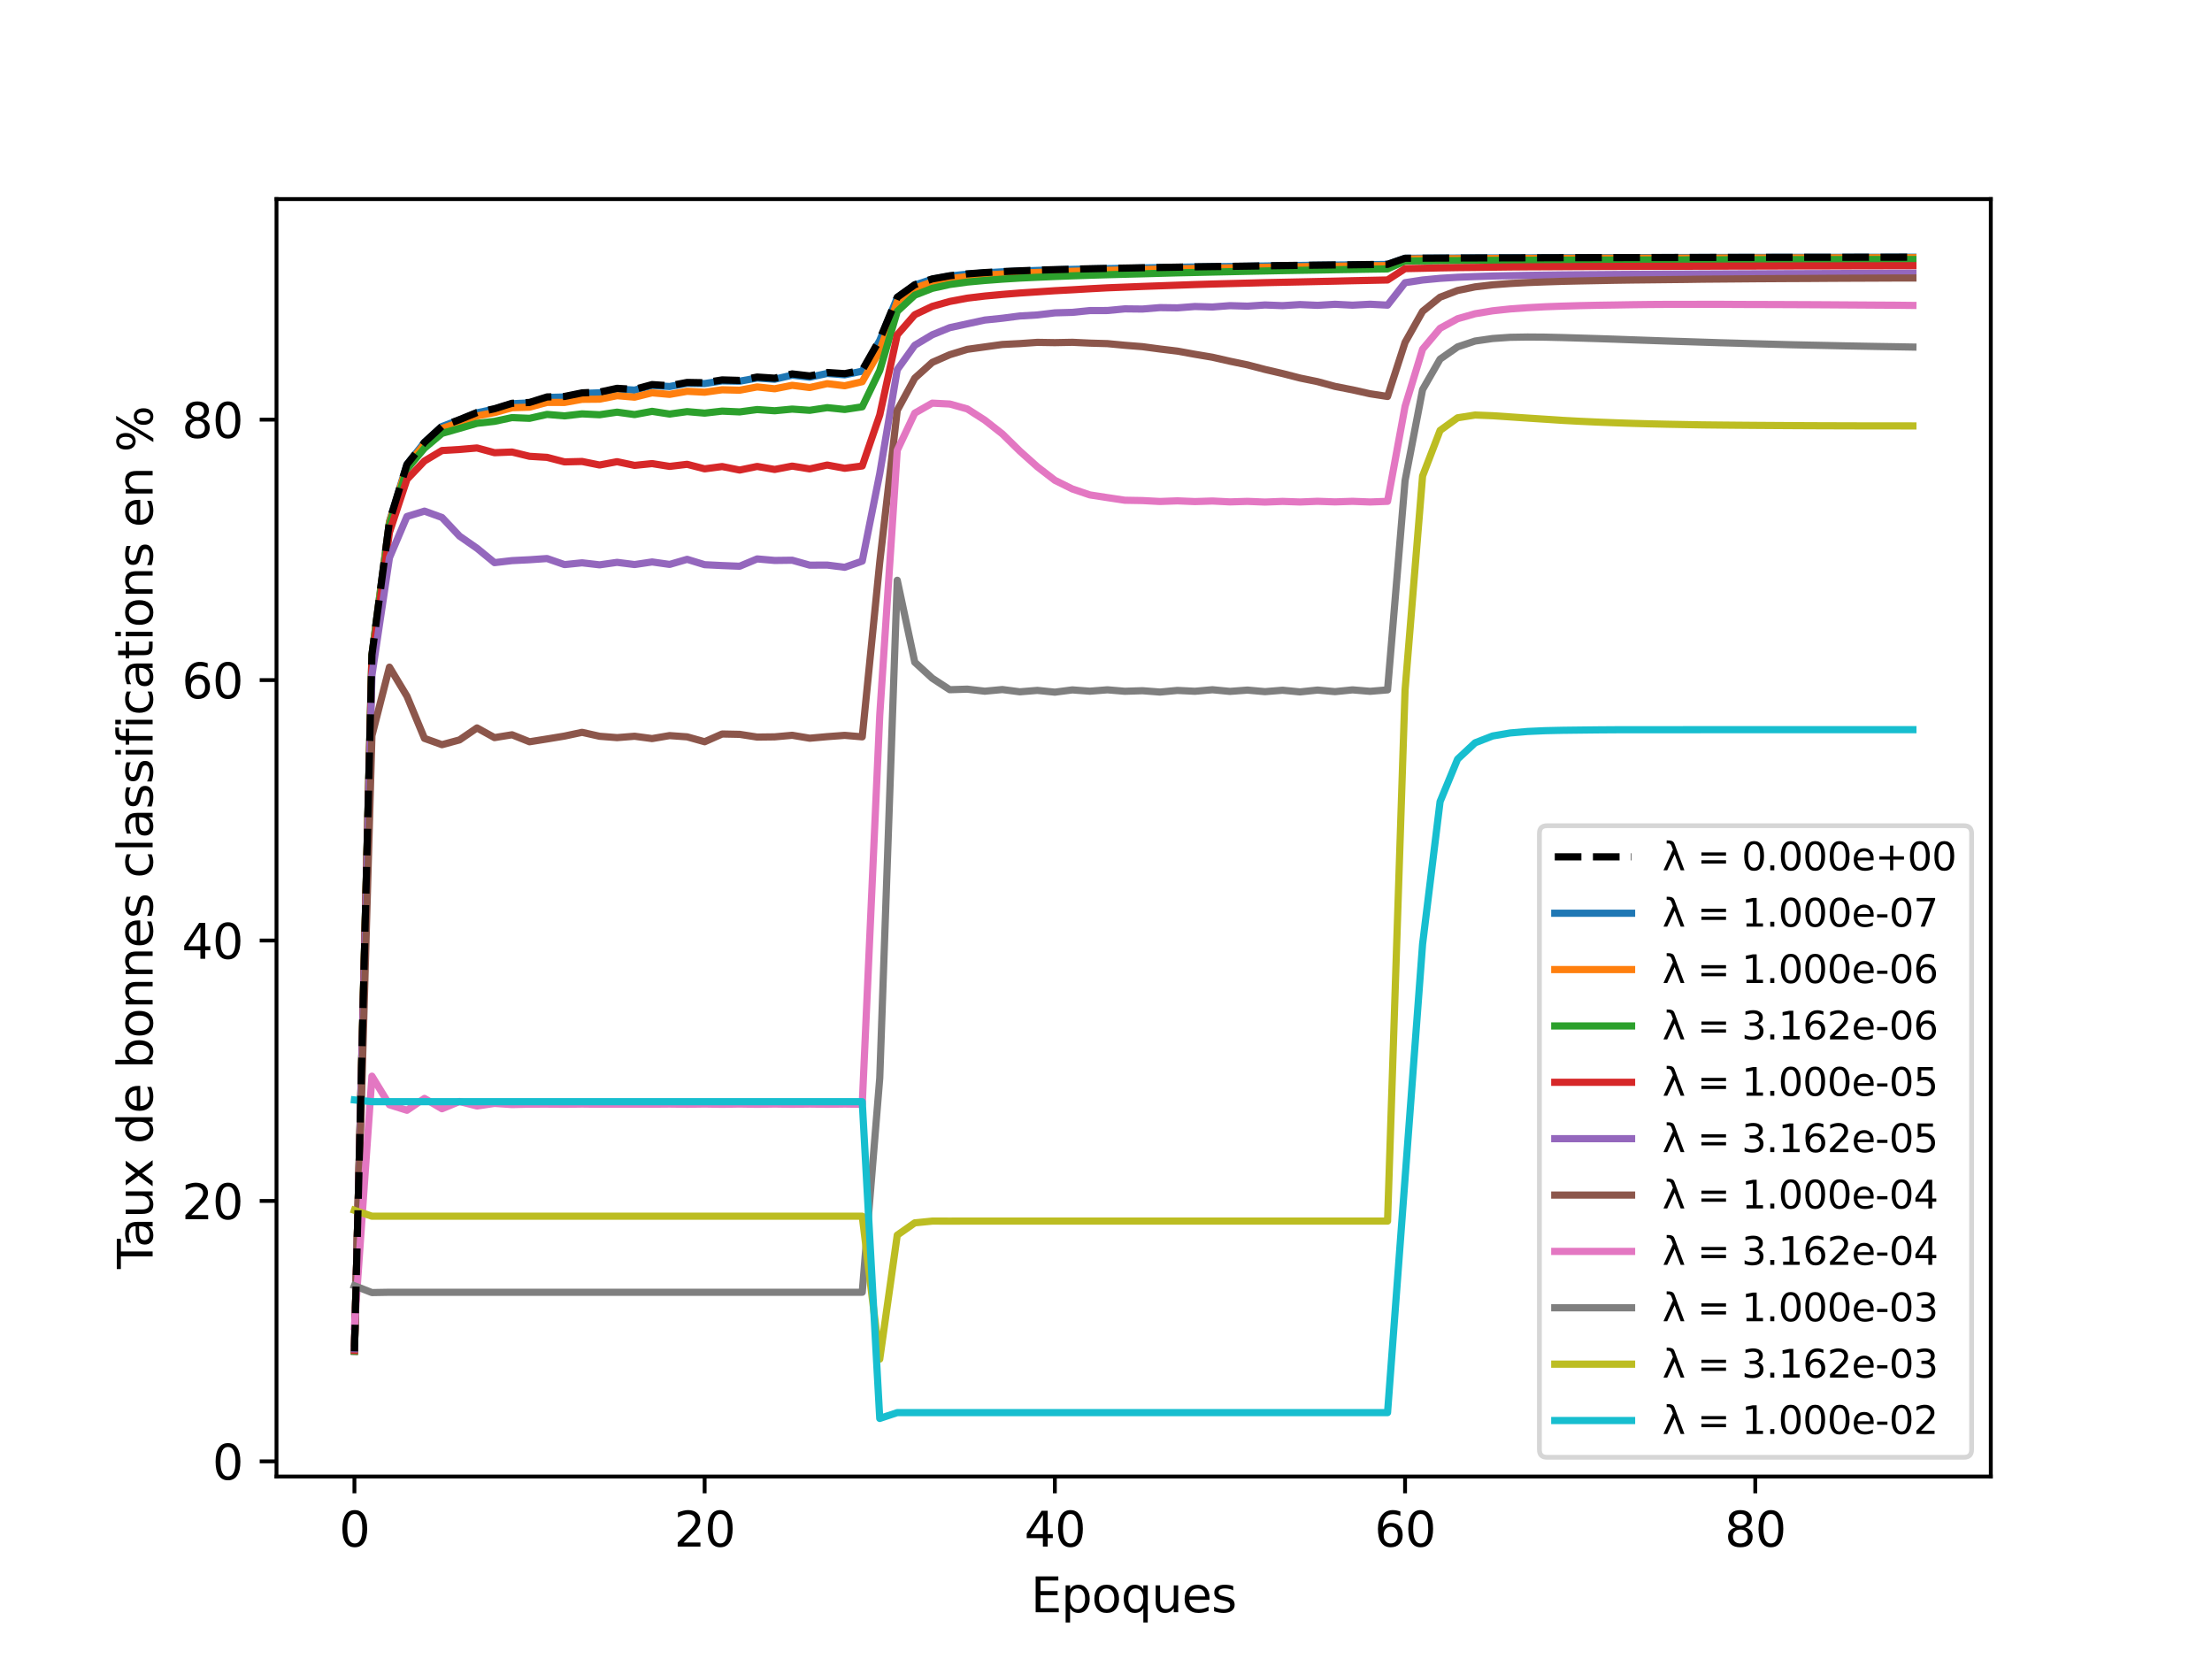 <?xml version="1.0" encoding="utf-8" standalone="no"?>
<!DOCTYPE svg PUBLIC "-//W3C//DTD SVG 1.1//EN"
  "http://www.w3.org/Graphics/SVG/1.1/DTD/svg11.dtd">
<svg xmlns:xlink="http://www.w3.org/1999/xlink" width="460.8pt" height="345.6pt" viewBox="0 0 460.8 345.6" xmlns="http://www.w3.org/2000/svg" version="1.1">
 <defs>
  <style type="text/css">*{stroke-linejoin: round; stroke-linecap: butt}</style>
 </defs>
 <g id="figure_1">
  <g id="patch_1">
   <path d="M 0 345.6 
L 460.8 345.6 
L 460.8 0 
L 0 0 
z
" style="fill: #ffffff"/>
  </g>
  <g id="axes_1">
   <g id="patch_2">
    <path d="M 57.6 307.584 
L 414.72 307.584 
L 414.72 41.472 
L 57.6 41.472 
z
" style="fill: #ffffff"/>
   </g>
   <g id="line2d_1">
    <path d="M 73.833 281.521 
L 77.481 136.406 
L 81.128 108.649 
L 84.776 96.782 
L 88.424 92.171 
L 92.072 88.846 
L 95.72 87.479 
L 99.367 86 
L 103.015 85.22 
L 106.663 84.105 
L 110.311 83.936 
L 113.959 82.796 
L 117.606 82.7 
L 121.254 81.964 
L 124.902 81.831 
L 128.55 81.042 
L 132.198 81.27 
L 135.845 80.291 
L 139.493 80.52 
L 143.141 79.841 
L 146.789 79.904 
L 150.437 79.346 
L 154.084 79.41 
L 157.732 78.746 
L 161.38 78.998 
L 165.028 78.148 
L 168.676 78.578 
L 172.323 77.794 
L 175.971 78.08 
L 179.619 77.317 
L 183.267 70.925 
L 186.915 62.011 
L 190.562 59.387 
L 194.21 58.172 
L 197.858 57.502 
L 201.506 57.112 
L 205.154 56.844 
L 208.801 56.628 
L 212.449 56.468 
L 216.097 56.338 
L 219.745 56.22 
L 223.393 56.12 
L 227.04 56.033 
L 230.688 55.959 
L 234.336 55.892 
L 237.984 55.818 
L 241.632 55.754 
L 245.28 55.681 
L 248.927 55.618 
L 252.575 55.564 
L 256.223 55.517 
L 259.871 55.465 
L 263.519 55.411 
L 267.166 55.346 
L 270.814 55.296 
L 274.462 55.25 
L 278.11 55.215 
L 281.758 55.174 
L 285.405 55.133 
L 289.053 55.086 
L 292.701 53.806 
L 296.349 53.783 
L 299.997 53.766 
L 303.644 53.753 
L 307.292 53.737 
L 310.94 53.723 
L 314.588 53.719 
L 318.236 53.708 
L 321.883 53.698 
L 325.531 53.688 
L 329.179 53.683 
L 332.827 53.681 
L 336.475 53.667 
L 340.122 53.653 
L 343.77 53.647 
L 347.418 53.642 
L 351.066 53.637 
L 354.714 53.63 
L 358.361 53.625 
L 362.009 53.62 
L 365.657 53.61 
L 369.305 53.607 
L 372.953 53.606 
L 376.6 53.601 
L 380.248 53.6 
L 383.896 53.594 
L 387.544 53.591 
L 391.192 53.585 
L 394.839 53.579 
L 398.487 53.576 
" clip-path="url(#p5c941a75bc)" style="fill: none; stroke: #1f77b4; stroke-width: 1.5; stroke-linecap: square"/>
   </g>
   <g id="line2d_2">
    <path d="M 73.833 281.493 
L 77.481 136.517 
L 81.128 108.854 
L 84.776 97.038 
L 88.424 92.523 
L 92.072 89.25 
L 95.72 88.005 
L 99.367 86.645 
L 103.015 85.95 
L 106.663 84.936 
L 110.311 84.824 
L 113.959 83.826 
L 117.606 83.837 
L 121.254 83.187 
L 124.902 83.153 
L 128.55 82.427 
L 132.198 82.737 
L 135.845 81.827 
L 139.493 82.157 
L 143.141 81.517 
L 146.789 81.701 
L 150.437 81.196 
L 154.084 81.287 
L 157.732 80.606 
L 161.38 80.988 
L 165.028 80.268 
L 168.676 80.73 
L 172.323 79.922 
L 175.971 80.36 
L 179.619 79.513 
L 183.267 73.084 
L 186.915 62.873 
L 190.562 60.024 
L 194.21 58.746 
L 197.858 58.05 
L 201.506 57.631 
L 205.154 57.309 
L 208.801 57.093 
L 212.449 56.908 
L 216.097 56.757 
L 219.745 56.62 
L 223.393 56.51 
L 227.04 56.406 
L 230.688 56.314 
L 234.336 56.233 
L 237.984 56.153 
L 241.632 56.066 
L 245.28 55.999 
L 248.927 55.928 
L 252.575 55.864 
L 256.223 55.809 
L 259.871 55.743 
L 263.519 55.681 
L 267.166 55.62 
L 270.814 55.567 
L 274.462 55.508 
L 278.11 55.459 
L 281.758 55.414 
L 285.405 55.375 
L 289.053 55.334 
L 292.701 53.944 
L 296.349 53.914 
L 299.997 53.901 
L 303.644 53.879 
L 307.292 53.861 
L 310.94 53.844 
L 314.588 53.836 
L 318.236 53.826 
L 321.883 53.819 
L 325.531 53.809 
L 329.179 53.799 
L 332.827 53.785 
L 336.475 53.778 
L 340.122 53.777 
L 343.77 53.774 
L 347.418 53.769 
L 351.066 53.76 
L 354.714 53.752 
L 358.361 53.741 
L 362.009 53.737 
L 365.657 53.728 
L 369.305 53.72 
L 372.953 53.715 
L 376.6 53.71 
L 380.248 53.702 
L 383.896 53.698 
L 387.544 53.693 
L 391.192 53.687 
L 394.839 53.683 
L 398.487 53.677 
" clip-path="url(#p5c941a75bc)" style="fill: none; stroke: #ff7f0e; stroke-width: 1.5; stroke-linecap: square"/>
   </g>
   <g id="line2d_3">
    <path d="M 73.833 281.468 
L 77.481 136.804 
L 81.128 109.336 
L 84.776 97.72 
L 88.424 93.364 
L 92.072 90.28 
L 95.72 89.242 
L 99.367 88.182 
L 103.015 87.774 
L 106.663 86.994 
L 110.311 87.146 
L 113.959 86.327 
L 117.606 86.633 
L 121.254 86.216 
L 124.902 86.399 
L 128.55 85.859 
L 132.198 86.362 
L 135.845 85.69 
L 139.493 86.255 
L 143.141 85.748 
L 146.789 86.06 
L 150.437 85.644 
L 154.084 85.805 
L 157.732 85.318 
L 161.38 85.567 
L 165.028 85.222 
L 168.676 85.476 
L 172.323 84.924 
L 175.971 85.298 
L 179.619 84.747 
L 183.267 77.184 
L 186.915 64.866 
L 190.562 61.486 
L 194.21 60.067 
L 197.858 59.259 
L 201.506 58.76 
L 205.154 58.424 
L 208.801 58.151 
L 212.449 57.926 
L 216.097 57.755 
L 219.745 57.597 
L 223.393 57.46 
L 227.04 57.335 
L 230.688 57.228 
L 234.336 57.129 
L 237.984 57.037 
L 241.632 56.934 
L 245.28 56.836 
L 248.927 56.756 
L 252.575 56.675 
L 256.223 56.597 
L 259.871 56.516 
L 263.519 56.446 
L 267.166 56.373 
L 270.814 56.309 
L 274.462 56.252 
L 278.11 56.188 
L 281.758 56.131 
L 285.405 56.071 
L 289.053 56.018 
L 292.701 54.378 
L 296.349 54.338 
L 299.997 54.304 
L 303.644 54.284 
L 307.292 54.261 
L 310.94 54.242 
L 314.588 54.23 
L 318.236 54.213 
L 321.883 54.201 
L 325.531 54.199 
L 329.179 54.184 
L 332.827 54.178 
L 336.475 54.172 
L 340.122 54.164 
L 343.77 54.151 
L 347.418 54.143 
L 351.066 54.136 
L 354.714 54.124 
L 358.361 54.114 
L 362.009 54.106 
L 365.657 54.099 
L 369.305 54.092 
L 372.953 54.081 
L 376.6 54.077 
L 380.248 54.073 
L 383.896 54.067 
L 387.544 54.063 
L 391.192 54.059 
L 394.839 54.055 
L 398.487 54.051 
" clip-path="url(#p5c941a75bc)" style="fill: none; stroke: #2ca02c; stroke-width: 1.5; stroke-linecap: square"/>
   </g>
   <g id="line2d_4">
    <path d="M 73.833 281.327 
L 77.481 137.703 
L 81.128 110.894 
L 84.776 99.86 
L 88.424 96.035 
L 92.072 93.852 
L 95.72 93.635 
L 99.367 93.321 
L 103.015 94.304 
L 106.663 94.165 
L 110.311 95.057 
L 113.959 95.275 
L 117.606 96.221 
L 121.254 96.133 
L 124.902 96.868 
L 128.55 96.178 
L 132.198 96.948 
L 135.845 96.574 
L 139.493 97.159 
L 143.141 96.723 
L 146.789 97.669 
L 150.437 97.187 
L 154.084 97.92 
L 157.732 97.169 
L 161.38 97.795 
L 165.028 97.097 
L 168.676 97.683 
L 172.323 96.876 
L 175.971 97.551 
L 179.619 97.071 
L 183.267 86.458 
L 186.915 69.747 
L 190.562 65.56 
L 194.21 63.822 
L 197.858 62.797 
L 201.506 62.109 
L 205.154 61.671 
L 208.801 61.333 
L 212.449 61.041 
L 216.097 60.801 
L 219.745 60.561 
L 223.393 60.367 
L 227.04 60.153 
L 230.688 59.957 
L 234.336 59.815 
L 237.984 59.669 
L 241.632 59.54 
L 245.28 59.409 
L 248.927 59.28 
L 252.575 59.169 
L 256.223 59.073 
L 259.871 58.98 
L 263.519 58.881 
L 267.166 58.803 
L 270.814 58.726 
L 274.462 58.645 
L 278.11 58.566 
L 281.758 58.477 
L 285.405 58.402 
L 289.053 58.323 
L 292.701 55.957 
L 296.349 55.886 
L 299.997 55.805 
L 303.644 55.745 
L 307.292 55.709 
L 310.94 55.657 
L 314.588 55.612 
L 318.236 55.584 
L 321.883 55.568 
L 325.531 55.547 
L 329.179 55.526 
L 332.827 55.512 
L 336.475 55.499 
L 340.122 55.489 
L 343.77 55.481 
L 347.418 55.476 
L 351.066 55.465 
L 354.714 55.456 
L 358.361 55.44 
L 362.009 55.433 
L 365.657 55.425 
L 369.305 55.416 
L 372.953 55.402 
L 376.6 55.391 
L 380.248 55.39 
L 383.896 55.38 
L 387.544 55.37 
L 391.192 55.365 
L 394.839 55.358 
L 398.487 55.35 
" clip-path="url(#p5c941a75bc)" style="fill: none; stroke: #d62728; stroke-width: 1.5; stroke-linecap: square"/>
   </g>
   <g id="line2d_5">
    <path d="M 73.833 280.977 
L 77.481 140.674 
L 81.128 116.189 
L 84.776 107.597 
L 88.424 106.477 
L 92.072 107.799 
L 95.72 111.675 
L 99.367 114.214 
L 103.015 117.208 
L 106.663 116.785 
L 110.311 116.605 
L 113.959 116.353 
L 117.606 117.618 
L 121.254 117.244 
L 124.902 117.665 
L 128.55 117.148 
L 132.198 117.606 
L 135.845 117.064 
L 139.493 117.579 
L 143.141 116.518 
L 146.789 117.635 
L 150.437 117.815 
L 154.084 117.957 
L 157.732 116.433 
L 161.38 116.751 
L 165.028 116.705 
L 168.676 117.732 
L 172.323 117.714 
L 175.971 118.175 
L 179.619 116.892 
L 183.267 98.659 
L 186.915 77.009 
L 190.562 71.927 
L 194.21 69.741 
L 197.858 68.255 
L 201.506 67.458 
L 205.154 66.673 
L 208.801 66.295 
L 212.449 65.824 
L 216.097 65.61 
L 219.745 65.174 
L 223.393 65.069 
L 227.04 64.699 
L 230.688 64.689 
L 234.336 64.341 
L 237.984 64.38 
L 241.632 64.081 
L 245.28 64.131 
L 248.927 63.85 
L 252.575 63.953 
L 256.223 63.67 
L 259.871 63.779 
L 263.519 63.531 
L 267.166 63.672 
L 270.814 63.446 
L 274.462 63.607 
L 278.11 63.386 
L 281.758 63.574 
L 285.405 63.375 
L 289.053 63.567 
L 292.701 58.89 
L 296.349 58.329 
L 299.997 57.981 
L 303.644 57.758 
L 307.292 57.616 
L 310.94 57.504 
L 314.588 57.425 
L 318.236 57.36 
L 321.883 57.312 
L 325.531 57.265 
L 329.179 57.233 
L 332.827 57.207 
L 336.475 57.179 
L 340.122 57.154 
L 343.77 57.138 
L 347.418 57.115 
L 351.066 57.096 
L 354.714 57.081 
L 358.361 57.062 
L 362.009 57.048 
L 365.657 57.032 
L 369.305 57.018 
L 372.953 57.007 
L 376.6 56.997 
L 380.248 56.984 
L 383.896 56.973 
L 387.544 56.955 
L 391.192 56.942 
L 394.839 56.933 
L 398.487 56.919 
" clip-path="url(#p5c941a75bc)" style="fill: none; stroke: #9467bd; stroke-width: 1.5; stroke-linecap: square"/>
   </g>
   <g id="line2d_6">
    <path d="M 73.833 279.768 
L 77.481 153.251 
L 81.128 138.979 
L 84.776 145.038 
L 88.424 153.817 
L 92.072 155.132 
L 95.72 154.141 
L 99.367 151.641 
L 103.015 153.658 
L 106.663 153.066 
L 110.311 154.525 
L 113.959 153.941 
L 117.606 153.338 
L 121.254 152.557 
L 124.902 153.378 
L 128.55 153.661 
L 132.198 153.374 
L 135.845 153.86 
L 139.493 153.238 
L 143.141 153.499 
L 146.789 154.521 
L 150.437 152.905 
L 154.084 152.977 
L 157.732 153.544 
L 161.38 153.5 
L 165.028 153.172 
L 168.676 153.783 
L 172.323 153.457 
L 175.971 153.188 
L 179.619 153.497 
L 183.267 117.105 
L 186.915 85.489 
L 190.562 78.778 
L 194.21 75.491 
L 197.858 73.889 
L 201.506 72.773 
L 205.154 72.265 
L 208.801 71.759 
L 212.449 71.575 
L 216.097 71.319 
L 219.745 71.379 
L 223.393 71.309 
L 227.04 71.478 
L 230.688 71.584 
L 234.336 71.929 
L 237.984 72.216 
L 241.632 72.704 
L 245.28 73.144 
L 248.927 73.803 
L 252.575 74.42 
L 256.223 75.25 
L 259.871 76.006 
L 263.519 76.962 
L 267.166 77.812 
L 270.814 78.751 
L 274.462 79.502 
L 278.11 80.495 
L 281.758 81.213 
L 285.405 82.029 
L 289.053 82.591 
L 292.701 71.332 
L 296.349 64.861 
L 299.997 61.911 
L 303.644 60.515 
L 307.292 59.759 
L 310.94 59.331 
L 314.588 59.058 
L 318.236 58.861 
L 321.883 58.724 
L 325.531 58.606 
L 329.179 58.522 
L 332.827 58.452 
L 336.475 58.381 
L 340.122 58.328 
L 343.77 58.288 
L 347.418 58.248 
L 351.066 58.211 
L 354.714 58.157 
L 358.361 58.128 
L 362.009 58.098 
L 365.657 58.067 
L 369.305 58.046 
L 372.953 58.025 
L 376.6 58.01 
L 380.248 57.983 
L 383.896 57.962 
L 387.544 57.948 
L 391.192 57.932 
L 394.839 57.915 
L 398.487 57.909 
" clip-path="url(#p5c941a75bc)" style="fill: none; stroke: #8c564b; stroke-width: 1.5; stroke-linecap: square"/>
   </g>
   <g id="line2d_7">
    <path d="M 73.833 276.34 
L 77.481 224.188 
L 81.128 230.145 
L 84.776 231.29 
L 88.424 228.825 
L 92.072 230.973 
L 95.72 229.466 
L 99.367 230.396 
L 103.015 229.864 
L 106.663 230.099 
L 110.311 230.017 
L 113.959 230.009 
L 117.606 230.049 
L 121.254 229.996 
L 124.902 230.037 
L 128.55 230.015 
L 132.198 230.014 
L 135.845 230.027 
L 139.493 229.997 
L 143.141 230.041 
L 146.789 229.989 
L 150.437 230.049 
L 154.084 229.989 
L 157.732 230.049 
L 161.38 229.991 
L 165.028 230.045 
L 168.676 229.997 
L 172.323 230.044 
L 175.971 229.995 
L 179.619 230.047 
L 183.267 148.987 
L 186.915 93.811 
L 190.562 86.063 
L 194.21 83.98 
L 197.858 84.166 
L 201.506 85.189 
L 205.154 87.526 
L 208.801 90.39 
L 212.449 93.972 
L 216.097 97.241 
L 219.745 100.053 
L 223.393 101.863 
L 227.04 103.097 
L 230.688 103.661 
L 234.336 104.21 
L 237.984 104.275 
L 241.632 104.466 
L 245.28 104.336 
L 248.927 104.487 
L 252.575 104.369 
L 256.223 104.554 
L 259.871 104.445 
L 263.519 104.591 
L 267.166 104.449 
L 270.814 104.574 
L 274.462 104.429 
L 278.11 104.554 
L 281.758 104.433 
L 285.405 104.572 
L 289.053 104.436 
L 292.701 84.651 
L 296.349 72.74 
L 299.997 68.391 
L 303.644 66.399 
L 307.292 65.358 
L 310.94 64.748 
L 314.588 64.357 
L 318.236 64.097 
L 321.883 63.904 
L 325.531 63.771 
L 329.179 63.667 
L 332.827 63.59 
L 336.475 63.534 
L 340.122 63.473 
L 343.77 63.429 
L 347.418 63.406 
L 351.066 63.404 
L 354.714 63.399 
L 358.361 63.395 
L 362.009 63.42 
L 365.657 63.431 
L 369.305 63.44 
L 372.953 63.455 
L 376.6 63.471 
L 380.248 63.491 
L 383.896 63.516 
L 387.544 63.539 
L 391.192 63.564 
L 394.839 63.585 
L 398.487 63.625 
" clip-path="url(#p5c941a75bc)" style="fill: none; stroke: #e377c2; stroke-width: 1.5; stroke-linecap: square"/>
   </g>
   <g id="line2d_8">
    <path d="M 73.833 267.843 
L 77.481 269.266 
L 81.128 269.202 
L 84.776 269.203 
L 88.424 269.203 
L 92.072 269.203 
L 95.72 269.203 
L 99.367 269.203 
L 103.015 269.203 
L 106.663 269.203 
L 110.311 269.203 
L 113.959 269.203 
L 117.606 269.203 
L 121.254 269.203 
L 124.902 269.203 
L 128.55 269.203 
L 132.198 269.203 
L 135.845 269.203 
L 139.493 269.203 
L 143.141 269.203 
L 146.789 269.203 
L 150.437 269.203 
L 154.084 269.203 
L 157.732 269.203 
L 161.38 269.203 
L 165.028 269.203 
L 168.676 269.203 
L 172.323 269.203 
L 175.971 269.203 
L 179.619 269.203 
L 183.267 224.579 
L 186.915 120.88 
L 190.562 137.952 
L 194.21 141.297 
L 197.858 143.679 
L 201.506 143.564 
L 205.154 143.99 
L 208.801 143.645 
L 212.449 144.116 
L 216.097 143.821 
L 219.745 144.189 
L 223.393 143.719 
L 227.04 143.99 
L 230.688 143.701 
L 234.336 144.006 
L 237.984 143.886 
L 241.632 144.166 
L 245.28 143.825 
L 248.927 144.005 
L 252.575 143.685 
L 256.223 144.03 
L 259.871 143.759 
L 263.519 144.082 
L 267.166 143.787 
L 270.814 144.135 
L 274.462 143.755 
L 278.11 144.081 
L 281.758 143.712 
L 285.405 144.014 
L 289.053 143.713 
L 292.701 100.123 
L 296.349 81.159 
L 299.997 74.81 
L 303.644 72.263 
L 307.292 71.044 
L 310.94 70.519 
L 314.588 70.266 
L 318.236 70.207 
L 321.883 70.234 
L 325.531 70.319 
L 329.179 70.428 
L 332.827 70.539 
L 336.475 70.66 
L 340.122 70.793 
L 343.77 70.921 
L 347.418 71.048 
L 351.066 71.162 
L 354.714 71.281 
L 358.361 71.399 
L 362.009 71.499 
L 365.657 71.609 
L 369.305 71.71 
L 372.953 71.809 
L 376.6 71.891 
L 380.248 71.964 
L 383.896 72.044 
L 387.544 72.111 
L 391.192 72.177 
L 394.839 72.236 
L 398.487 72.299 
" clip-path="url(#p5c941a75bc)" style="fill: none; stroke: #7f7f7f; stroke-width: 1.5; stroke-linecap: square"/>
   </g>
   <g id="line2d_9">
    <path d="M 73.833 252.127 
L 77.481 253.359 
L 81.128 253.359 
L 84.776 253.359 
L 88.424 253.359 
L 92.072 253.359 
L 95.72 253.359 
L 99.367 253.359 
L 103.015 253.359 
L 106.663 253.359 
L 110.311 253.359 
L 113.959 253.359 
L 117.606 253.359 
L 121.254 253.359 
L 124.902 253.359 
L 128.55 253.359 
L 132.198 253.359 
L 135.845 253.359 
L 139.493 253.359 
L 143.141 253.359 
L 146.789 253.359 
L 150.437 253.359 
L 154.084 253.359 
L 157.732 253.359 
L 161.38 253.359 
L 165.028 253.359 
L 168.676 253.359 
L 172.323 253.359 
L 175.971 253.359 
L 179.619 253.359 
L 183.267 283.124 
L 186.915 257.298 
L 190.562 254.742 
L 194.21 254.378 
L 197.858 254.381 
L 201.506 254.378 
L 205.154 254.379 
L 208.801 254.378 
L 212.449 254.378 
L 216.097 254.379 
L 219.745 254.378 
L 223.393 254.378 
L 227.04 254.378 
L 230.688 254.378 
L 234.336 254.378 
L 237.984 254.378 
L 241.632 254.378 
L 245.28 254.378 
L 248.927 254.378 
L 252.575 254.378 
L 256.223 254.378 
L 259.871 254.378 
L 263.519 254.378 
L 267.166 254.378 
L 270.814 254.378 
L 274.462 254.378 
L 278.11 254.378 
L 281.758 254.378 
L 285.405 254.378 
L 289.053 254.378 
L 292.701 143.734 
L 296.349 99.163 
L 299.997 89.665 
L 303.644 87.034 
L 307.292 86.459 
L 310.94 86.602 
L 314.588 86.847 
L 318.236 87.095 
L 321.883 87.33 
L 325.531 87.573 
L 329.179 87.765 
L 332.827 87.931 
L 336.475 88.073 
L 340.122 88.196 
L 343.77 88.295 
L 347.418 88.378 
L 351.066 88.444 
L 354.714 88.51 
L 358.361 88.549 
L 362.009 88.583 
L 365.657 88.613 
L 369.305 88.638 
L 372.953 88.661 
L 376.6 88.681 
L 380.248 88.696 
L 383.896 88.705 
L 387.544 88.716 
L 391.192 88.718 
L 394.839 88.724 
L 398.487 88.726 
" clip-path="url(#p5c941a75bc)" style="fill: none; stroke: #bcbd22; stroke-width: 1.5; stroke-linecap: square"/>
   </g>
   <g id="line2d_10">
    <path d="M 73.833 229.133 
L 77.481 229.505 
L 81.128 229.505 
L 84.776 229.505 
L 88.424 229.505 
L 92.072 229.505 
L 95.72 229.505 
L 99.367 229.505 
L 103.015 229.505 
L 106.663 229.505 
L 110.311 229.505 
L 113.959 229.505 
L 117.606 229.505 
L 121.254 229.505 
L 124.902 229.505 
L 128.55 229.505 
L 132.198 229.505 
L 135.845 229.505 
L 139.493 229.505 
L 143.141 229.505 
L 146.789 229.505 
L 150.437 229.505 
L 154.084 229.505 
L 157.732 229.505 
L 161.38 229.505 
L 165.028 229.505 
L 168.676 229.505 
L 172.323 229.505 
L 175.971 229.505 
L 179.619 229.505 
L 183.267 295.488 
L 186.915 294.273 
L 190.562 294.271 
L 194.21 294.271 
L 197.858 294.271 
L 201.506 294.271 
L 205.154 294.271 
L 208.801 294.271 
L 212.449 294.271 
L 216.097 294.271 
L 219.745 294.271 
L 223.393 294.271 
L 227.04 294.271 
L 230.688 294.271 
L 234.336 294.271 
L 237.984 294.271 
L 241.632 294.271 
L 245.28 294.271 
L 248.927 294.271 
L 252.575 294.271 
L 256.223 294.271 
L 259.871 294.271 
L 263.519 294.271 
L 267.166 294.271 
L 270.814 294.271 
L 274.462 294.271 
L 278.11 294.271 
L 281.758 294.271 
L 285.405 294.271 
L 289.053 294.271 
L 292.701 245.457 
L 296.349 196.682 
L 299.997 166.988 
L 303.644 158.139 
L 307.292 154.738 
L 310.94 153.319 
L 314.588 152.689 
L 318.236 152.378 
L 321.883 152.214 
L 325.531 152.131 
L 329.179 152.088 
L 332.827 152.047 
L 336.475 152.021 
L 340.122 152.013 
L 343.77 152.012 
L 347.418 152.01 
L 351.066 152.009 
L 354.714 152.008 
L 358.361 152.007 
L 362.009 152.007 
L 365.657 152.006 
L 369.305 152.006 
L 372.953 152.006 
L 376.6 152.005 
L 380.248 152.005 
L 383.896 152.005 
L 387.544 152.005 
L 391.192 152.005 
L 394.839 152.005 
L 398.487 152.005 
" clip-path="url(#p5c941a75bc)" style="fill: none; stroke: #17becf; stroke-width: 1.5; stroke-linecap: square"/>
   </g>
   <g id="matplotlib.axis_1">
    <g id="xtick_1">
     <g id="line2d_11">
      <defs>
       <path id="mf98454f8e4" d="M 0 0 
L 0 3.5 
" style="stroke: #000000; stroke-width: 0.8"/>
      </defs>
      <g>
       <use xlink:href="#mf98454f8e4" x="73.833" y="307.584" style="stroke: #000000; stroke-width: 0.8"/>
      </g>
     </g>
     <g id="text_1">
      <!-- 0 -->
      <g transform="translate(70.651 322.182) scale(0.1 -0.1)">
       <defs>
        <path id="DejaVuSans-30" d="M 2034 4250 
Q 1547 4250 1301 3770 
Q 1056 3291 1056 2328 
Q 1056 1369 1301 889 
Q 1547 409 2034 409 
Q 2525 409 2770 889 
Q 3016 1369 3016 2328 
Q 3016 3291 2770 3770 
Q 2525 4250 2034 4250 
z
M 2034 4750 
Q 2819 4750 3233 4129 
Q 3647 3509 3647 2328 
Q 3647 1150 3233 529 
Q 2819 -91 2034 -91 
Q 1250 -91 836 529 
Q 422 1150 422 2328 
Q 422 3509 836 4129 
Q 1250 4750 2034 4750 
z
" transform="scale(0.016)"/>
       </defs>
       <use xlink:href="#DejaVuSans-30"/>
      </g>
     </g>
    </g>
    <g id="xtick_2">
     <g id="line2d_12">
      <g>
       <use xlink:href="#mf98454f8e4" x="146.789" y="307.584" style="stroke: #000000; stroke-width: 0.8"/>
      </g>
     </g>
     <g id="text_2">
      <!-- 20 -->
      <g transform="translate(140.426 322.182) scale(0.1 -0.1)">
       <defs>
        <path id="DejaVuSans-32" d="M 1228 531 
L 3431 531 
L 3431 0 
L 469 0 
L 469 531 
Q 828 903 1448 1529 
Q 2069 2156 2228 2338 
Q 2531 2678 2651 2914 
Q 2772 3150 2772 3378 
Q 2772 3750 2511 3984 
Q 2250 4219 1831 4219 
Q 1534 4219 1204 4116 
Q 875 4013 500 3803 
L 500 4441 
Q 881 4594 1212 4672 
Q 1544 4750 1819 4750 
Q 2544 4750 2975 4387 
Q 3406 4025 3406 3419 
Q 3406 3131 3298 2873 
Q 3191 2616 2906 2266 
Q 2828 2175 2409 1742 
Q 1991 1309 1228 531 
z
" transform="scale(0.016)"/>
       </defs>
       <use xlink:href="#DejaVuSans-32"/>
       <use xlink:href="#DejaVuSans-30" x="63.623"/>
      </g>
     </g>
    </g>
    <g id="xtick_3">
     <g id="line2d_13">
      <g>
       <use xlink:href="#mf98454f8e4" x="219.745" y="307.584" style="stroke: #000000; stroke-width: 0.8"/>
      </g>
     </g>
     <g id="text_3">
      <!-- 40 -->
      <g transform="translate(213.382 322.182) scale(0.1 -0.1)">
       <defs>
        <path id="DejaVuSans-34" d="M 2419 4116 
L 825 1625 
L 2419 1625 
L 2419 4116 
z
M 2253 4666 
L 3047 4666 
L 3047 1625 
L 3713 1625 
L 3713 1100 
L 3047 1100 
L 3047 0 
L 2419 0 
L 2419 1100 
L 313 1100 
L 313 1709 
L 2253 4666 
z
" transform="scale(0.016)"/>
       </defs>
       <use xlink:href="#DejaVuSans-34"/>
       <use xlink:href="#DejaVuSans-30" x="63.623"/>
      </g>
     </g>
    </g>
    <g id="xtick_4">
     <g id="line2d_14">
      <g>
       <use xlink:href="#mf98454f8e4" x="292.701" y="307.584" style="stroke: #000000; stroke-width: 0.8"/>
      </g>
     </g>
     <g id="text_4">
      <!-- 60 -->
      <g transform="translate(286.338 322.182) scale(0.1 -0.1)">
       <defs>
        <path id="DejaVuSans-36" d="M 2113 2584 
Q 1688 2584 1439 2293 
Q 1191 2003 1191 1497 
Q 1191 994 1439 701 
Q 1688 409 2113 409 
Q 2538 409 2786 701 
Q 3034 994 3034 1497 
Q 3034 2003 2786 2293 
Q 2538 2584 2113 2584 
z
M 3366 4563 
L 3366 3988 
Q 3128 4100 2886 4159 
Q 2644 4219 2406 4219 
Q 1781 4219 1451 3797 
Q 1122 3375 1075 2522 
Q 1259 2794 1537 2939 
Q 1816 3084 2150 3084 
Q 2853 3084 3261 2657 
Q 3669 2231 3669 1497 
Q 3669 778 3244 343 
Q 2819 -91 2113 -91 
Q 1303 -91 875 529 
Q 447 1150 447 2328 
Q 447 3434 972 4092 
Q 1497 4750 2381 4750 
Q 2619 4750 2861 4703 
Q 3103 4656 3366 4563 
z
" transform="scale(0.016)"/>
       </defs>
       <use xlink:href="#DejaVuSans-36"/>
       <use xlink:href="#DejaVuSans-30" x="63.623"/>
      </g>
     </g>
    </g>
    <g id="xtick_5">
     <g id="line2d_15">
      <g>
       <use xlink:href="#mf98454f8e4" x="365.657" y="307.584" style="stroke: #000000; stroke-width: 0.8"/>
      </g>
     </g>
     <g id="text_5">
      <!-- 80 -->
      <g transform="translate(359.295 322.182) scale(0.1 -0.1)">
       <defs>
        <path id="DejaVuSans-38" d="M 2034 2216 
Q 1584 2216 1326 1975 
Q 1069 1734 1069 1313 
Q 1069 891 1326 650 
Q 1584 409 2034 409 
Q 2484 409 2743 651 
Q 3003 894 3003 1313 
Q 3003 1734 2745 1975 
Q 2488 2216 2034 2216 
z
M 1403 2484 
Q 997 2584 770 2862 
Q 544 3141 544 3541 
Q 544 4100 942 4425 
Q 1341 4750 2034 4750 
Q 2731 4750 3128 4425 
Q 3525 4100 3525 3541 
Q 3525 3141 3298 2862 
Q 3072 2584 2669 2484 
Q 3125 2378 3379 2068 
Q 3634 1759 3634 1313 
Q 3634 634 3220 271 
Q 2806 -91 2034 -91 
Q 1263 -91 848 271 
Q 434 634 434 1313 
Q 434 1759 690 2068 
Q 947 2378 1403 2484 
z
M 1172 3481 
Q 1172 3119 1398 2916 
Q 1625 2713 2034 2713 
Q 2441 2713 2670 2916 
Q 2900 3119 2900 3481 
Q 2900 3844 2670 4047 
Q 2441 4250 2034 4250 
Q 1625 4250 1398 4047 
Q 1172 3844 1172 3481 
z
" transform="scale(0.016)"/>
       </defs>
       <use xlink:href="#DejaVuSans-38"/>
       <use xlink:href="#DejaVuSans-30" x="63.623"/>
      </g>
     </g>
    </g>
    <g id="text_6">
     <!-- Epoques -->
     <g transform="translate(214.743 335.861) scale(0.1 -0.1)">
      <defs>
       <path id="DejaVuSans-45" d="M 628 4666 
L 3578 4666 
L 3578 4134 
L 1259 4134 
L 1259 2753 
L 3481 2753 
L 3481 2222 
L 1259 2222 
L 1259 531 
L 3634 531 
L 3634 0 
L 628 0 
L 628 4666 
z
" transform="scale(0.016)"/>
       <path id="DejaVuSans-70" d="M 1159 525 
L 1159 -1331 
L 581 -1331 
L 581 3500 
L 1159 3500 
L 1159 2969 
Q 1341 3281 1617 3432 
Q 1894 3584 2278 3584 
Q 2916 3584 3314 3078 
Q 3713 2572 3713 1747 
Q 3713 922 3314 415 
Q 2916 -91 2278 -91 
Q 1894 -91 1617 61 
Q 1341 213 1159 525 
z
M 3116 1747 
Q 3116 2381 2855 2742 
Q 2594 3103 2138 3103 
Q 1681 3103 1420 2742 
Q 1159 2381 1159 1747 
Q 1159 1113 1420 752 
Q 1681 391 2138 391 
Q 2594 391 2855 752 
Q 3116 1113 3116 1747 
z
" transform="scale(0.016)"/>
       <path id="DejaVuSans-6f" d="M 1959 3097 
Q 1497 3097 1228 2736 
Q 959 2375 959 1747 
Q 959 1119 1226 758 
Q 1494 397 1959 397 
Q 2419 397 2687 759 
Q 2956 1122 2956 1747 
Q 2956 2369 2687 2733 
Q 2419 3097 1959 3097 
z
M 1959 3584 
Q 2709 3584 3137 3096 
Q 3566 2609 3566 1747 
Q 3566 888 3137 398 
Q 2709 -91 1959 -91 
Q 1206 -91 779 398 
Q 353 888 353 1747 
Q 353 2609 779 3096 
Q 1206 3584 1959 3584 
z
" transform="scale(0.016)"/>
       <path id="DejaVuSans-71" d="M 947 1747 
Q 947 1113 1208 752 
Q 1469 391 1925 391 
Q 2381 391 2643 752 
Q 2906 1113 2906 1747 
Q 2906 2381 2643 2742 
Q 2381 3103 1925 3103 
Q 1469 3103 1208 2742 
Q 947 2381 947 1747 
z
M 2906 525 
Q 2725 213 2448 61 
Q 2172 -91 1784 -91 
Q 1150 -91 751 415 
Q 353 922 353 1747 
Q 353 2572 751 3078 
Q 1150 3584 1784 3584 
Q 2172 3584 2448 3432 
Q 2725 3281 2906 2969 
L 2906 3500 
L 3481 3500 
L 3481 -1331 
L 2906 -1331 
L 2906 525 
z
" transform="scale(0.016)"/>
       <path id="DejaVuSans-75" d="M 544 1381 
L 544 3500 
L 1119 3500 
L 1119 1403 
Q 1119 906 1312 657 
Q 1506 409 1894 409 
Q 2359 409 2629 706 
Q 2900 1003 2900 1516 
L 2900 3500 
L 3475 3500 
L 3475 0 
L 2900 0 
L 2900 538 
Q 2691 219 2414 64 
Q 2138 -91 1772 -91 
Q 1169 -91 856 284 
Q 544 659 544 1381 
z
M 1991 3584 
L 1991 3584 
z
" transform="scale(0.016)"/>
       <path id="DejaVuSans-65" d="M 3597 1894 
L 3597 1613 
L 953 1613 
Q 991 1019 1311 708 
Q 1631 397 2203 397 
Q 2534 397 2845 478 
Q 3156 559 3463 722 
L 3463 178 
Q 3153 47 2828 -22 
Q 2503 -91 2169 -91 
Q 1331 -91 842 396 
Q 353 884 353 1716 
Q 353 2575 817 3079 
Q 1281 3584 2069 3584 
Q 2775 3584 3186 3129 
Q 3597 2675 3597 1894 
z
M 3022 2063 
Q 3016 2534 2758 2815 
Q 2500 3097 2075 3097 
Q 1594 3097 1305 2825 
Q 1016 2553 972 2059 
L 3022 2063 
z
" transform="scale(0.016)"/>
       <path id="DejaVuSans-73" d="M 2834 3397 
L 2834 2853 
Q 2591 2978 2328 3040 
Q 2066 3103 1784 3103 
Q 1356 3103 1142 2972 
Q 928 2841 928 2578 
Q 928 2378 1081 2264 
Q 1234 2150 1697 2047 
L 1894 2003 
Q 2506 1872 2764 1633 
Q 3022 1394 3022 966 
Q 3022 478 2636 193 
Q 2250 -91 1575 -91 
Q 1294 -91 989 -36 
Q 684 19 347 128 
L 347 722 
Q 666 556 975 473 
Q 1284 391 1588 391 
Q 1994 391 2212 530 
Q 2431 669 2431 922 
Q 2431 1156 2273 1281 
Q 2116 1406 1581 1522 
L 1381 1569 
Q 847 1681 609 1914 
Q 372 2147 372 2553 
Q 372 3047 722 3315 
Q 1072 3584 1716 3584 
Q 2034 3584 2315 3537 
Q 2597 3491 2834 3397 
z
" transform="scale(0.016)"/>
      </defs>
      <use xlink:href="#DejaVuSans-45"/>
      <use xlink:href="#DejaVuSans-70" x="63.184"/>
      <use xlink:href="#DejaVuSans-6f" x="126.66"/>
      <use xlink:href="#DejaVuSans-71" x="187.842"/>
      <use xlink:href="#DejaVuSans-75" x="251.318"/>
      <use xlink:href="#DejaVuSans-65" x="314.697"/>
      <use xlink:href="#DejaVuSans-73" x="376.221"/>
     </g>
    </g>
   </g>
   <g id="matplotlib.axis_2">
    <g id="ytick_1">
     <g id="line2d_16">
      <defs>
       <path id="m9653c95dc0" d="M 0 0 
L -3.5 0 
" style="stroke: #000000; stroke-width: 0.8"/>
      </defs>
      <g>
       <use xlink:href="#m9653c95dc0" x="57.6" y="304.427" style="stroke: #000000; stroke-width: 0.8"/>
      </g>
     </g>
     <g id="text_7">
      <!-- 0 -->
      <g transform="translate(44.237 308.227) scale(0.1 -0.1)">
       <use xlink:href="#DejaVuSans-30"/>
      </g>
     </g>
    </g>
    <g id="ytick_2">
     <g id="line2d_17">
      <g>
       <use xlink:href="#m9653c95dc0" x="57.6" y="250.176" style="stroke: #000000; stroke-width: 0.8"/>
      </g>
     </g>
     <g id="text_8">
      <!-- 20 -->
      <g transform="translate(37.875 253.975) scale(0.1 -0.1)">
       <use xlink:href="#DejaVuSans-32"/>
       <use xlink:href="#DejaVuSans-30" x="63.623"/>
      </g>
     </g>
    </g>
    <g id="ytick_3">
     <g id="line2d_18">
      <g>
       <use xlink:href="#m9653c95dc0" x="57.6" y="195.925" style="stroke: #000000; stroke-width: 0.8"/>
      </g>
     </g>
     <g id="text_9">
      <!-- 40 -->
      <g transform="translate(37.875 199.724) scale(0.1 -0.1)">
       <use xlink:href="#DejaVuSans-34"/>
       <use xlink:href="#DejaVuSans-30" x="63.623"/>
      </g>
     </g>
    </g>
    <g id="ytick_4">
     <g id="line2d_19">
      <g>
       <use xlink:href="#m9653c95dc0" x="57.6" y="141.674" style="stroke: #000000; stroke-width: 0.8"/>
      </g>
     </g>
     <g id="text_10">
      <!-- 60 -->
      <g transform="translate(37.875 145.473) scale(0.1 -0.1)">
       <use xlink:href="#DejaVuSans-36"/>
       <use xlink:href="#DejaVuSans-30" x="63.623"/>
      </g>
     </g>
    </g>
    <g id="ytick_5">
     <g id="line2d_20">
      <g>
       <use xlink:href="#m9653c95dc0" x="57.6" y="87.423" style="stroke: #000000; stroke-width: 0.8"/>
      </g>
     </g>
     <g id="text_11">
      <!-- 80 -->
      <g transform="translate(37.875 91.222) scale(0.1 -0.1)">
       <use xlink:href="#DejaVuSans-38"/>
       <use xlink:href="#DejaVuSans-30" x="63.623"/>
      </g>
     </g>
    </g>
    <g id="text_12">
     <!-- Taux de bonnes classifications en % -->
     <g transform="translate(31.795 264.339) rotate(-90) scale(0.1 -0.1)">
      <defs>
       <path id="DejaVuSans-54" d="M -19 4666 
L 3928 4666 
L 3928 4134 
L 2272 4134 
L 2272 0 
L 1638 0 
L 1638 4134 
L -19 4134 
L -19 4666 
z
" transform="scale(0.016)"/>
       <path id="DejaVuSans-61" d="M 2194 1759 
Q 1497 1759 1228 1600 
Q 959 1441 959 1056 
Q 959 750 1161 570 
Q 1363 391 1709 391 
Q 2188 391 2477 730 
Q 2766 1069 2766 1631 
L 2766 1759 
L 2194 1759 
z
M 3341 1997 
L 3341 0 
L 2766 0 
L 2766 531 
Q 2569 213 2275 61 
Q 1981 -91 1556 -91 
Q 1019 -91 701 211 
Q 384 513 384 1019 
Q 384 1609 779 1909 
Q 1175 2209 1959 2209 
L 2766 2209 
L 2766 2266 
Q 2766 2663 2505 2880 
Q 2244 3097 1772 3097 
Q 1472 3097 1187 3025 
Q 903 2953 641 2809 
L 641 3341 
Q 956 3463 1253 3523 
Q 1550 3584 1831 3584 
Q 2591 3584 2966 3190 
Q 3341 2797 3341 1997 
z
" transform="scale(0.016)"/>
       <path id="DejaVuSans-78" d="M 3513 3500 
L 2247 1797 
L 3578 0 
L 2900 0 
L 1881 1375 
L 863 0 
L 184 0 
L 1544 1831 
L 300 3500 
L 978 3500 
L 1906 2253 
L 2834 3500 
L 3513 3500 
z
" transform="scale(0.016)"/>
       <path id="DejaVuSans-20" transform="scale(0.016)"/>
       <path id="DejaVuSans-64" d="M 2906 2969 
L 2906 4863 
L 3481 4863 
L 3481 0 
L 2906 0 
L 2906 525 
Q 2725 213 2448 61 
Q 2172 -91 1784 -91 
Q 1150 -91 751 415 
Q 353 922 353 1747 
Q 353 2572 751 3078 
Q 1150 3584 1784 3584 
Q 2172 3584 2448 3432 
Q 2725 3281 2906 2969 
z
M 947 1747 
Q 947 1113 1208 752 
Q 1469 391 1925 391 
Q 2381 391 2643 752 
Q 2906 1113 2906 1747 
Q 2906 2381 2643 2742 
Q 2381 3103 1925 3103 
Q 1469 3103 1208 2742 
Q 947 2381 947 1747 
z
" transform="scale(0.016)"/>
       <path id="DejaVuSans-62" d="M 3116 1747 
Q 3116 2381 2855 2742 
Q 2594 3103 2138 3103 
Q 1681 3103 1420 2742 
Q 1159 2381 1159 1747 
Q 1159 1113 1420 752 
Q 1681 391 2138 391 
Q 2594 391 2855 752 
Q 3116 1113 3116 1747 
z
M 1159 2969 
Q 1341 3281 1617 3432 
Q 1894 3584 2278 3584 
Q 2916 3584 3314 3078 
Q 3713 2572 3713 1747 
Q 3713 922 3314 415 
Q 2916 -91 2278 -91 
Q 1894 -91 1617 61 
Q 1341 213 1159 525 
L 1159 0 
L 581 0 
L 581 4863 
L 1159 4863 
L 1159 2969 
z
" transform="scale(0.016)"/>
       <path id="DejaVuSans-6e" d="M 3513 2113 
L 3513 0 
L 2938 0 
L 2938 2094 
Q 2938 2591 2744 2837 
Q 2550 3084 2163 3084 
Q 1697 3084 1428 2787 
Q 1159 2491 1159 1978 
L 1159 0 
L 581 0 
L 581 3500 
L 1159 3500 
L 1159 2956 
Q 1366 3272 1645 3428 
Q 1925 3584 2291 3584 
Q 2894 3584 3203 3211 
Q 3513 2838 3513 2113 
z
" transform="scale(0.016)"/>
       <path id="DejaVuSans-63" d="M 3122 3366 
L 3122 2828 
Q 2878 2963 2633 3030 
Q 2388 3097 2138 3097 
Q 1578 3097 1268 2742 
Q 959 2388 959 1747 
Q 959 1106 1268 751 
Q 1578 397 2138 397 
Q 2388 397 2633 464 
Q 2878 531 3122 666 
L 3122 134 
Q 2881 22 2623 -34 
Q 2366 -91 2075 -91 
Q 1284 -91 818 406 
Q 353 903 353 1747 
Q 353 2603 823 3093 
Q 1294 3584 2113 3584 
Q 2378 3584 2631 3529 
Q 2884 3475 3122 3366 
z
" transform="scale(0.016)"/>
       <path id="DejaVuSans-6c" d="M 603 4863 
L 1178 4863 
L 1178 0 
L 603 0 
L 603 4863 
z
" transform="scale(0.016)"/>
       <path id="DejaVuSans-69" d="M 603 3500 
L 1178 3500 
L 1178 0 
L 603 0 
L 603 3500 
z
M 603 4863 
L 1178 4863 
L 1178 4134 
L 603 4134 
L 603 4863 
z
" transform="scale(0.016)"/>
       <path id="DejaVuSans-66" d="M 2375 4863 
L 2375 4384 
L 1825 4384 
Q 1516 4384 1395 4259 
Q 1275 4134 1275 3809 
L 1275 3500 
L 2222 3500 
L 2222 3053 
L 1275 3053 
L 1275 0 
L 697 0 
L 697 3053 
L 147 3053 
L 147 3500 
L 697 3500 
L 697 3744 
Q 697 4328 969 4595 
Q 1241 4863 1831 4863 
L 2375 4863 
z
" transform="scale(0.016)"/>
       <path id="DejaVuSans-74" d="M 1172 4494 
L 1172 3500 
L 2356 3500 
L 2356 3053 
L 1172 3053 
L 1172 1153 
Q 1172 725 1289 603 
Q 1406 481 1766 481 
L 2356 481 
L 2356 0 
L 1766 0 
Q 1100 0 847 248 
Q 594 497 594 1153 
L 594 3053 
L 172 3053 
L 172 3500 
L 594 3500 
L 594 4494 
L 1172 4494 
z
" transform="scale(0.016)"/>
       <path id="DejaVuSans-25" d="M 4653 2053 
Q 4381 2053 4226 1822 
Q 4072 1591 4072 1178 
Q 4072 772 4226 539 
Q 4381 306 4653 306 
Q 4919 306 5073 539 
Q 5228 772 5228 1178 
Q 5228 1588 5073 1820 
Q 4919 2053 4653 2053 
z
M 4653 2450 
Q 5147 2450 5437 2106 
Q 5728 1763 5728 1178 
Q 5728 594 5436 251 
Q 5144 -91 4653 -91 
Q 4153 -91 3862 251 
Q 3572 594 3572 1178 
Q 3572 1766 3864 2108 
Q 4156 2450 4653 2450 
z
M 1428 4353 
Q 1159 4353 1004 4120 
Q 850 3888 850 3481 
Q 850 3069 1003 2837 
Q 1156 2606 1428 2606 
Q 1700 2606 1854 2837 
Q 2009 3069 2009 3481 
Q 2009 3884 1853 4118 
Q 1697 4353 1428 4353 
z
M 4250 4750 
L 4750 4750 
L 1831 -91 
L 1331 -91 
L 4250 4750 
z
M 1428 4750 
Q 1922 4750 2215 4408 
Q 2509 4066 2509 3481 
Q 2509 2891 2217 2550 
Q 1925 2209 1428 2209 
Q 931 2209 642 2551 
Q 353 2894 353 3481 
Q 353 4063 643 4406 
Q 934 4750 1428 4750 
z
" transform="scale(0.016)"/>
      </defs>
      <use xlink:href="#DejaVuSans-54"/>
      <use xlink:href="#DejaVuSans-61" x="44.584"/>
      <use xlink:href="#DejaVuSans-75" x="105.863"/>
      <use xlink:href="#DejaVuSans-78" x="169.242"/>
      <use xlink:href="#DejaVuSans-20" x="228.422"/>
      <use xlink:href="#DejaVuSans-64" x="260.209"/>
      <use xlink:href="#DejaVuSans-65" x="323.686"/>
      <use xlink:href="#DejaVuSans-20" x="385.209"/>
      <use xlink:href="#DejaVuSans-62" x="416.996"/>
      <use xlink:href="#DejaVuSans-6f" x="480.473"/>
      <use xlink:href="#DejaVuSans-6e" x="541.654"/>
      <use xlink:href="#DejaVuSans-6e" x="605.033"/>
      <use xlink:href="#DejaVuSans-65" x="668.412"/>
      <use xlink:href="#DejaVuSans-73" x="729.936"/>
      <use xlink:href="#DejaVuSans-20" x="782.035"/>
      <use xlink:href="#DejaVuSans-63" x="813.822"/>
      <use xlink:href="#DejaVuSans-6c" x="868.803"/>
      <use xlink:href="#DejaVuSans-61" x="896.586"/>
      <use xlink:href="#DejaVuSans-73" x="957.865"/>
      <use xlink:href="#DejaVuSans-73" x="1009.965"/>
      <use xlink:href="#DejaVuSans-69" x="1062.064"/>
      <use xlink:href="#DejaVuSans-66" x="1089.848"/>
      <use xlink:href="#DejaVuSans-69" x="1125.053"/>
      <use xlink:href="#DejaVuSans-63" x="1152.836"/>
      <use xlink:href="#DejaVuSans-61" x="1207.816"/>
      <use xlink:href="#DejaVuSans-74" x="1269.096"/>
      <use xlink:href="#DejaVuSans-69" x="1308.305"/>
      <use xlink:href="#DejaVuSans-6f" x="1336.088"/>
      <use xlink:href="#DejaVuSans-6e" x="1397.27"/>
      <use xlink:href="#DejaVuSans-73" x="1460.648"/>
      <use xlink:href="#DejaVuSans-20" x="1512.748"/>
      <use xlink:href="#DejaVuSans-65" x="1544.535"/>
      <use xlink:href="#DejaVuSans-6e" x="1606.059"/>
      <use xlink:href="#DejaVuSans-20" x="1669.438"/>
      <use xlink:href="#DejaVuSans-25" x="1701.225"/>
     </g>
    </g>
   </g>
   <g id="patch_3">
    <path d="M 57.6 307.584 
L 57.6 41.472 
" style="fill: none; stroke: #000000; stroke-width: 0.8; stroke-linejoin: miter; stroke-linecap: square"/>
   </g>
   <g id="patch_4">
    <path d="M 414.72 307.584 
L 414.72 41.472 
" style="fill: none; stroke: #000000; stroke-width: 0.8; stroke-linejoin: miter; stroke-linecap: square"/>
   </g>
   <g id="patch_5">
    <path d="M 57.6 307.584 
L 414.72 307.584 
" style="fill: none; stroke: #000000; stroke-width: 0.8; stroke-linejoin: miter; stroke-linecap: square"/>
   </g>
   <g id="patch_6">
    <path d="M 57.6 41.472 
L 414.72 41.472 
" style="fill: none; stroke: #000000; stroke-width: 0.8; stroke-linejoin: miter; stroke-linecap: square"/>
   </g>
   <g id="line2d_21">
    <path d="M 73.833 281.513 
L 77.481 136.388 
L 81.128 108.623 
L 84.776 96.747 
L 88.424 92.141 
L 92.072 88.796 
L 95.72 87.42 
L 99.367 85.937 
L 103.015 85.149 
L 106.663 84.015 
L 110.311 83.837 
L 113.959 82.69 
L 117.606 82.587 
L 121.254 81.84 
L 124.902 81.684 
L 128.55 80.897 
L 132.198 81.112 
L 135.845 80.119 
L 139.493 80.36 
L 143.141 79.669 
L 146.789 79.734 
L 150.437 79.145 
L 154.084 79.25 
L 157.732 78.546 
L 161.38 78.784 
L 165.028 77.893 
L 168.676 78.312 
L 172.323 77.595 
L 175.971 77.834 
L 179.619 77.117 
L 183.267 70.711 
L 186.915 61.92 
L 190.562 59.314 
L 194.21 58.106 
L 197.858 57.45 
L 201.506 57.052 
L 205.154 56.782 
L 208.801 56.578 
L 212.449 56.42 
L 216.097 56.277 
L 219.745 56.171 
L 223.393 56.074 
L 227.04 55.987 
L 230.688 55.907 
L 234.336 55.849 
L 237.984 55.778 
L 241.632 55.718 
L 245.28 55.653 
L 248.927 55.582 
L 252.575 55.532 
L 256.223 55.488 
L 259.871 55.437 
L 263.519 55.375 
L 267.166 55.32 
L 270.814 55.272 
L 274.462 55.229 
L 278.11 55.183 
L 281.758 55.154 
L 285.405 55.107 
L 289.053 55.063 
L 292.701 53.8 
L 296.349 53.778 
L 299.997 53.76 
L 303.644 53.743 
L 307.292 53.73 
L 310.94 53.719 
L 314.588 53.713 
L 318.236 53.701 
L 321.883 53.691 
L 325.531 53.678 
L 329.179 53.67 
L 332.827 53.666 
L 336.475 53.66 
L 340.122 53.649 
L 343.77 53.641 
L 347.418 53.635 
L 351.066 53.626 
L 354.714 53.621 
L 358.361 53.617 
L 362.009 53.609 
L 365.657 53.609 
L 369.305 53.602 
L 372.953 53.598 
L 376.6 53.59 
L 380.248 53.587 
L 383.896 53.585 
L 387.544 53.581 
L 391.192 53.577 
L 394.839 53.571 
L 398.487 53.568 
" clip-path="url(#p5c941a75bc)" style="fill: none; stroke-dasharray: 5.55,2.4; stroke-dashoffset: 0; stroke: #000000; stroke-width: 1.5"/>
   </g>
   <g id="legend_1">
    <g id="patch_7">
     <path d="M 322.288 303.584 
L 409.12 303.584 
Q 410.72 303.584 410.72 301.984 
L 410.72 173.617 
Q 410.72 172.017 409.12 172.017 
L 322.288 172.017 
Q 320.688 172.017 320.688 173.617 
L 320.688 301.984 
Q 320.688 303.584 322.288 303.584 
z
" style="fill: #ffffff; opacity: 0.8; stroke: #cccccc; stroke-linejoin: miter"/>
    </g>
    <g id="line2d_22">
     <path d="M 323.887 178.495 
L 331.887 178.495 
L 339.887 178.495 
" style="fill: none; stroke-dasharray: 5.55,2.4; stroke-dashoffset: 0; stroke: #000000; stroke-width: 1.5"/>
    </g>
    <g id="text_13">
     <!-- λ = 0.000e+00 -->
     <g transform="translate(346.288 181.295) scale(0.08 -0.08)">
      <defs>
       <path id="DejaVuSans-3bb" d="M 1981 4316 
L 3597 0 
L 2988 0 
L 2006 2588 
L 800 0 
L 191 0 
L 1725 3356 
L 1494 3975 
Q 1347 4369 1013 4369 
L 713 4369 
L 713 4863 
L 1078 4856 
Q 1784 4847 1981 4316 
z
" transform="scale(0.016)"/>
       <path id="DejaVuSans-3d" d="M 678 2906 
L 4684 2906 
L 4684 2381 
L 678 2381 
L 678 2906 
z
M 678 1631 
L 4684 1631 
L 4684 1100 
L 678 1100 
L 678 1631 
z
" transform="scale(0.016)"/>
       <path id="DejaVuSans-2e" d="M 684 794 
L 1344 794 
L 1344 0 
L 684 0 
L 684 794 
z
" transform="scale(0.016)"/>
       <path id="DejaVuSans-2b" d="M 2944 4013 
L 2944 2272 
L 4684 2272 
L 4684 1741 
L 2944 1741 
L 2944 0 
L 2419 0 
L 2419 1741 
L 678 1741 
L 678 2272 
L 2419 2272 
L 2419 4013 
L 2944 4013 
z
" transform="scale(0.016)"/>
      </defs>
      <use xlink:href="#DejaVuSans-3bb"/>
      <use xlink:href="#DejaVuSans-20" x="59.18"/>
      <use xlink:href="#DejaVuSans-3d" x="90.967"/>
      <use xlink:href="#DejaVuSans-20" x="174.756"/>
      <use xlink:href="#DejaVuSans-30" x="206.543"/>
      <use xlink:href="#DejaVuSans-2e" x="270.166"/>
      <use xlink:href="#DejaVuSans-30" x="301.953"/>
      <use xlink:href="#DejaVuSans-30" x="365.576"/>
      <use xlink:href="#DejaVuSans-30" x="429.199"/>
      <use xlink:href="#DejaVuSans-65" x="492.822"/>
      <use xlink:href="#DejaVuSans-2b" x="554.346"/>
      <use xlink:href="#DejaVuSans-30" x="638.135"/>
      <use xlink:href="#DejaVuSans-30" x="701.758"/>
     </g>
    </g>
    <g id="line2d_23">
     <path d="M 323.887 190.238 
L 331.887 190.238 
L 339.887 190.238 
" style="fill: none; stroke: #1f77b4; stroke-width: 1.5; stroke-linecap: square"/>
    </g>
    <g id="text_14">
     <!-- λ = 1.000e-07 -->
     <g transform="translate(346.288 193.038) scale(0.08 -0.08)">
      <defs>
       <path id="DejaVuSans-31" d="M 794 531 
L 1825 531 
L 1825 4091 
L 703 3866 
L 703 4441 
L 1819 4666 
L 2450 4666 
L 2450 531 
L 3481 531 
L 3481 0 
L 794 0 
L 794 531 
z
" transform="scale(0.016)"/>
       <path id="DejaVuSans-2d" d="M 313 2009 
L 1997 2009 
L 1997 1497 
L 313 1497 
L 313 2009 
z
" transform="scale(0.016)"/>
       <path id="DejaVuSans-37" d="M 525 4666 
L 3525 4666 
L 3525 4397 
L 1831 0 
L 1172 0 
L 2766 4134 
L 525 4134 
L 525 4666 
z
" transform="scale(0.016)"/>
      </defs>
      <use xlink:href="#DejaVuSans-3bb"/>
      <use xlink:href="#DejaVuSans-20" x="59.18"/>
      <use xlink:href="#DejaVuSans-3d" x="90.967"/>
      <use xlink:href="#DejaVuSans-20" x="174.756"/>
      <use xlink:href="#DejaVuSans-31" x="206.543"/>
      <use xlink:href="#DejaVuSans-2e" x="270.166"/>
      <use xlink:href="#DejaVuSans-30" x="301.953"/>
      <use xlink:href="#DejaVuSans-30" x="365.576"/>
      <use xlink:href="#DejaVuSans-30" x="429.199"/>
      <use xlink:href="#DejaVuSans-65" x="492.822"/>
      <use xlink:href="#DejaVuSans-2d" x="554.346"/>
      <use xlink:href="#DejaVuSans-30" x="590.43"/>
      <use xlink:href="#DejaVuSans-37" x="654.053"/>
     </g>
    </g>
    <g id="line2d_24">
     <path d="M 323.887 201.98 
L 331.887 201.98 
L 339.887 201.98 
" style="fill: none; stroke: #ff7f0e; stroke-width: 1.5; stroke-linecap: square"/>
    </g>
    <g id="text_15">
     <!-- λ = 1.000e-06 -->
     <g transform="translate(346.288 204.78) scale(0.08 -0.08)">
      <use xlink:href="#DejaVuSans-3bb"/>
      <use xlink:href="#DejaVuSans-20" x="59.18"/>
      <use xlink:href="#DejaVuSans-3d" x="90.967"/>
      <use xlink:href="#DejaVuSans-20" x="174.756"/>
      <use xlink:href="#DejaVuSans-31" x="206.543"/>
      <use xlink:href="#DejaVuSans-2e" x="270.166"/>
      <use xlink:href="#DejaVuSans-30" x="301.953"/>
      <use xlink:href="#DejaVuSans-30" x="365.576"/>
      <use xlink:href="#DejaVuSans-30" x="429.199"/>
      <use xlink:href="#DejaVuSans-65" x="492.822"/>
      <use xlink:href="#DejaVuSans-2d" x="554.346"/>
      <use xlink:href="#DejaVuSans-30" x="590.43"/>
      <use xlink:href="#DejaVuSans-36" x="654.053"/>
     </g>
    </g>
    <g id="line2d_25">
     <path d="M 323.887 213.723 
L 331.887 213.723 
L 339.887 213.723 
" style="fill: none; stroke: #2ca02c; stroke-width: 1.5; stroke-linecap: square"/>
    </g>
    <g id="text_16">
     <!-- λ = 3.162e-06 -->
     <g transform="translate(346.288 216.523) scale(0.08 -0.08)">
      <defs>
       <path id="DejaVuSans-33" d="M 2597 2516 
Q 3050 2419 3304 2112 
Q 3559 1806 3559 1356 
Q 3559 666 3084 287 
Q 2609 -91 1734 -91 
Q 1441 -91 1130 -33 
Q 819 25 488 141 
L 488 750 
Q 750 597 1062 519 
Q 1375 441 1716 441 
Q 2309 441 2620 675 
Q 2931 909 2931 1356 
Q 2931 1769 2642 2001 
Q 2353 2234 1838 2234 
L 1294 2234 
L 1294 2753 
L 1863 2753 
Q 2328 2753 2575 2939 
Q 2822 3125 2822 3475 
Q 2822 3834 2567 4026 
Q 2313 4219 1838 4219 
Q 1578 4219 1281 4162 
Q 984 4106 628 3988 
L 628 4550 
Q 988 4650 1302 4700 
Q 1616 4750 1894 4750 
Q 2613 4750 3031 4423 
Q 3450 4097 3450 3541 
Q 3450 3153 3228 2886 
Q 3006 2619 2597 2516 
z
" transform="scale(0.016)"/>
      </defs>
      <use xlink:href="#DejaVuSans-3bb"/>
      <use xlink:href="#DejaVuSans-20" x="59.18"/>
      <use xlink:href="#DejaVuSans-3d" x="90.967"/>
      <use xlink:href="#DejaVuSans-20" x="174.756"/>
      <use xlink:href="#DejaVuSans-33" x="206.543"/>
      <use xlink:href="#DejaVuSans-2e" x="270.166"/>
      <use xlink:href="#DejaVuSans-31" x="301.953"/>
      <use xlink:href="#DejaVuSans-36" x="365.576"/>
      <use xlink:href="#DejaVuSans-32" x="429.199"/>
      <use xlink:href="#DejaVuSans-65" x="492.822"/>
      <use xlink:href="#DejaVuSans-2d" x="554.346"/>
      <use xlink:href="#DejaVuSans-30" x="590.43"/>
      <use xlink:href="#DejaVuSans-36" x="654.053"/>
     </g>
    </g>
    <g id="line2d_26">
     <path d="M 323.887 225.465 
L 331.887 225.465 
L 339.887 225.465 
" style="fill: none; stroke: #d62728; stroke-width: 1.5; stroke-linecap: square"/>
    </g>
    <g id="text_17">
     <!-- λ = 1.000e-05 -->
     <g transform="translate(346.288 228.265) scale(0.08 -0.08)">
      <defs>
       <path id="DejaVuSans-35" d="M 691 4666 
L 3169 4666 
L 3169 4134 
L 1269 4134 
L 1269 2991 
Q 1406 3038 1543 3061 
Q 1681 3084 1819 3084 
Q 2600 3084 3056 2656 
Q 3513 2228 3513 1497 
Q 3513 744 3044 326 
Q 2575 -91 1722 -91 
Q 1428 -91 1123 -41 
Q 819 9 494 109 
L 494 744 
Q 775 591 1075 516 
Q 1375 441 1709 441 
Q 2250 441 2565 725 
Q 2881 1009 2881 1497 
Q 2881 1984 2565 2268 
Q 2250 2553 1709 2553 
Q 1456 2553 1204 2497 
Q 953 2441 691 2322 
L 691 4666 
z
" transform="scale(0.016)"/>
      </defs>
      <use xlink:href="#DejaVuSans-3bb"/>
      <use xlink:href="#DejaVuSans-20" x="59.18"/>
      <use xlink:href="#DejaVuSans-3d" x="90.967"/>
      <use xlink:href="#DejaVuSans-20" x="174.756"/>
      <use xlink:href="#DejaVuSans-31" x="206.543"/>
      <use xlink:href="#DejaVuSans-2e" x="270.166"/>
      <use xlink:href="#DejaVuSans-30" x="301.953"/>
      <use xlink:href="#DejaVuSans-30" x="365.576"/>
      <use xlink:href="#DejaVuSans-30" x="429.199"/>
      <use xlink:href="#DejaVuSans-65" x="492.822"/>
      <use xlink:href="#DejaVuSans-2d" x="554.346"/>
      <use xlink:href="#DejaVuSans-30" x="590.43"/>
      <use xlink:href="#DejaVuSans-35" x="654.053"/>
     </g>
    </g>
    <g id="line2d_27">
     <path d="M 323.887 237.208 
L 331.887 237.208 
L 339.887 237.208 
" style="fill: none; stroke: #9467bd; stroke-width: 1.5; stroke-linecap: square"/>
    </g>
    <g id="text_18">
     <!-- λ = 3.162e-05 -->
     <g transform="translate(346.288 240.008) scale(0.08 -0.08)">
      <use xlink:href="#DejaVuSans-3bb"/>
      <use xlink:href="#DejaVuSans-20" x="59.18"/>
      <use xlink:href="#DejaVuSans-3d" x="90.967"/>
      <use xlink:href="#DejaVuSans-20" x="174.756"/>
      <use xlink:href="#DejaVuSans-33" x="206.543"/>
      <use xlink:href="#DejaVuSans-2e" x="270.166"/>
      <use xlink:href="#DejaVuSans-31" x="301.953"/>
      <use xlink:href="#DejaVuSans-36" x="365.576"/>
      <use xlink:href="#DejaVuSans-32" x="429.199"/>
      <use xlink:href="#DejaVuSans-65" x="492.822"/>
      <use xlink:href="#DejaVuSans-2d" x="554.346"/>
      <use xlink:href="#DejaVuSans-30" x="590.43"/>
      <use xlink:href="#DejaVuSans-35" x="654.053"/>
     </g>
    </g>
    <g id="line2d_28">
     <path d="M 323.887 248.95 
L 331.887 248.95 
L 339.887 248.95 
" style="fill: none; stroke: #8c564b; stroke-width: 1.5; stroke-linecap: square"/>
    </g>
    <g id="text_19">
     <!-- λ = 1.000e-04 -->
     <g transform="translate(346.288 251.75) scale(0.08 -0.08)">
      <use xlink:href="#DejaVuSans-3bb"/>
      <use xlink:href="#DejaVuSans-20" x="59.18"/>
      <use xlink:href="#DejaVuSans-3d" x="90.967"/>
      <use xlink:href="#DejaVuSans-20" x="174.756"/>
      <use xlink:href="#DejaVuSans-31" x="206.543"/>
      <use xlink:href="#DejaVuSans-2e" x="270.166"/>
      <use xlink:href="#DejaVuSans-30" x="301.953"/>
      <use xlink:href="#DejaVuSans-30" x="365.576"/>
      <use xlink:href="#DejaVuSans-30" x="429.199"/>
      <use xlink:href="#DejaVuSans-65" x="492.822"/>
      <use xlink:href="#DejaVuSans-2d" x="554.346"/>
      <use xlink:href="#DejaVuSans-30" x="590.43"/>
      <use xlink:href="#DejaVuSans-34" x="654.053"/>
     </g>
    </g>
    <g id="line2d_29">
     <path d="M 323.887 260.693 
L 331.887 260.693 
L 339.887 260.693 
" style="fill: none; stroke: #e377c2; stroke-width: 1.5; stroke-linecap: square"/>
    </g>
    <g id="text_20">
     <!-- λ = 3.162e-04 -->
     <g transform="translate(346.288 263.493) scale(0.08 -0.08)">
      <use xlink:href="#DejaVuSans-3bb"/>
      <use xlink:href="#DejaVuSans-20" x="59.18"/>
      <use xlink:href="#DejaVuSans-3d" x="90.967"/>
      <use xlink:href="#DejaVuSans-20" x="174.756"/>
      <use xlink:href="#DejaVuSans-33" x="206.543"/>
      <use xlink:href="#DejaVuSans-2e" x="270.166"/>
      <use xlink:href="#DejaVuSans-31" x="301.953"/>
      <use xlink:href="#DejaVuSans-36" x="365.576"/>
      <use xlink:href="#DejaVuSans-32" x="429.199"/>
      <use xlink:href="#DejaVuSans-65" x="492.822"/>
      <use xlink:href="#DejaVuSans-2d" x="554.346"/>
      <use xlink:href="#DejaVuSans-30" x="590.43"/>
      <use xlink:href="#DejaVuSans-34" x="654.053"/>
     </g>
    </g>
    <g id="line2d_30">
     <path d="M 323.887 272.435 
L 331.887 272.435 
L 339.887 272.435 
" style="fill: none; stroke: #7f7f7f; stroke-width: 1.5; stroke-linecap: square"/>
    </g>
    <g id="text_21">
     <!-- λ = 1.000e-03 -->
     <g transform="translate(346.288 275.235) scale(0.08 -0.08)">
      <use xlink:href="#DejaVuSans-3bb"/>
      <use xlink:href="#DejaVuSans-20" x="59.18"/>
      <use xlink:href="#DejaVuSans-3d" x="90.967"/>
      <use xlink:href="#DejaVuSans-20" x="174.756"/>
      <use xlink:href="#DejaVuSans-31" x="206.543"/>
      <use xlink:href="#DejaVuSans-2e" x="270.166"/>
      <use xlink:href="#DejaVuSans-30" x="301.953"/>
      <use xlink:href="#DejaVuSans-30" x="365.576"/>
      <use xlink:href="#DejaVuSans-30" x="429.199"/>
      <use xlink:href="#DejaVuSans-65" x="492.822"/>
      <use xlink:href="#DejaVuSans-2d" x="554.346"/>
      <use xlink:href="#DejaVuSans-30" x="590.43"/>
      <use xlink:href="#DejaVuSans-33" x="654.053"/>
     </g>
    </g>
    <g id="line2d_31">
     <path d="M 323.887 284.178 
L 331.887 284.178 
L 339.887 284.178 
" style="fill: none; stroke: #bcbd22; stroke-width: 1.5; stroke-linecap: square"/>
    </g>
    <g id="text_22">
     <!-- λ = 3.162e-03 -->
     <g transform="translate(346.288 286.978) scale(0.08 -0.08)">
      <use xlink:href="#DejaVuSans-3bb"/>
      <use xlink:href="#DejaVuSans-20" x="59.18"/>
      <use xlink:href="#DejaVuSans-3d" x="90.967"/>
      <use xlink:href="#DejaVuSans-20" x="174.756"/>
      <use xlink:href="#DejaVuSans-33" x="206.543"/>
      <use xlink:href="#DejaVuSans-2e" x="270.166"/>
      <use xlink:href="#DejaVuSans-31" x="301.953"/>
      <use xlink:href="#DejaVuSans-36" x="365.576"/>
      <use xlink:href="#DejaVuSans-32" x="429.199"/>
      <use xlink:href="#DejaVuSans-65" x="492.822"/>
      <use xlink:href="#DejaVuSans-2d" x="554.346"/>
      <use xlink:href="#DejaVuSans-30" x="590.43"/>
      <use xlink:href="#DejaVuSans-33" x="654.053"/>
     </g>
    </g>
    <g id="line2d_32">
     <path d="M 323.887 295.92 
L 331.887 295.92 
L 339.887 295.92 
" style="fill: none; stroke: #17becf; stroke-width: 1.5; stroke-linecap: square"/>
    </g>
    <g id="text_23">
     <!-- λ = 1.000e-02 -->
     <g transform="translate(346.288 298.72) scale(0.08 -0.08)">
      <use xlink:href="#DejaVuSans-3bb"/>
      <use xlink:href="#DejaVuSans-20" x="59.18"/>
      <use xlink:href="#DejaVuSans-3d" x="90.967"/>
      <use xlink:href="#DejaVuSans-20" x="174.756"/>
      <use xlink:href="#DejaVuSans-31" x="206.543"/>
      <use xlink:href="#DejaVuSans-2e" x="270.166"/>
      <use xlink:href="#DejaVuSans-30" x="301.953"/>
      <use xlink:href="#DejaVuSans-30" x="365.576"/>
      <use xlink:href="#DejaVuSans-30" x="429.199"/>
      <use xlink:href="#DejaVuSans-65" x="492.822"/>
      <use xlink:href="#DejaVuSans-2d" x="554.346"/>
      <use xlink:href="#DejaVuSans-30" x="590.43"/>
      <use xlink:href="#DejaVuSans-32" x="654.053"/>
     </g>
    </g>
   </g>
  </g>
 </g>
 <defs>
  <clipPath id="p5c941a75bc">
   <rect x="57.6" y="41.472" width="357.12" height="266.112"/>
  </clipPath>
 </defs>
</svg>
